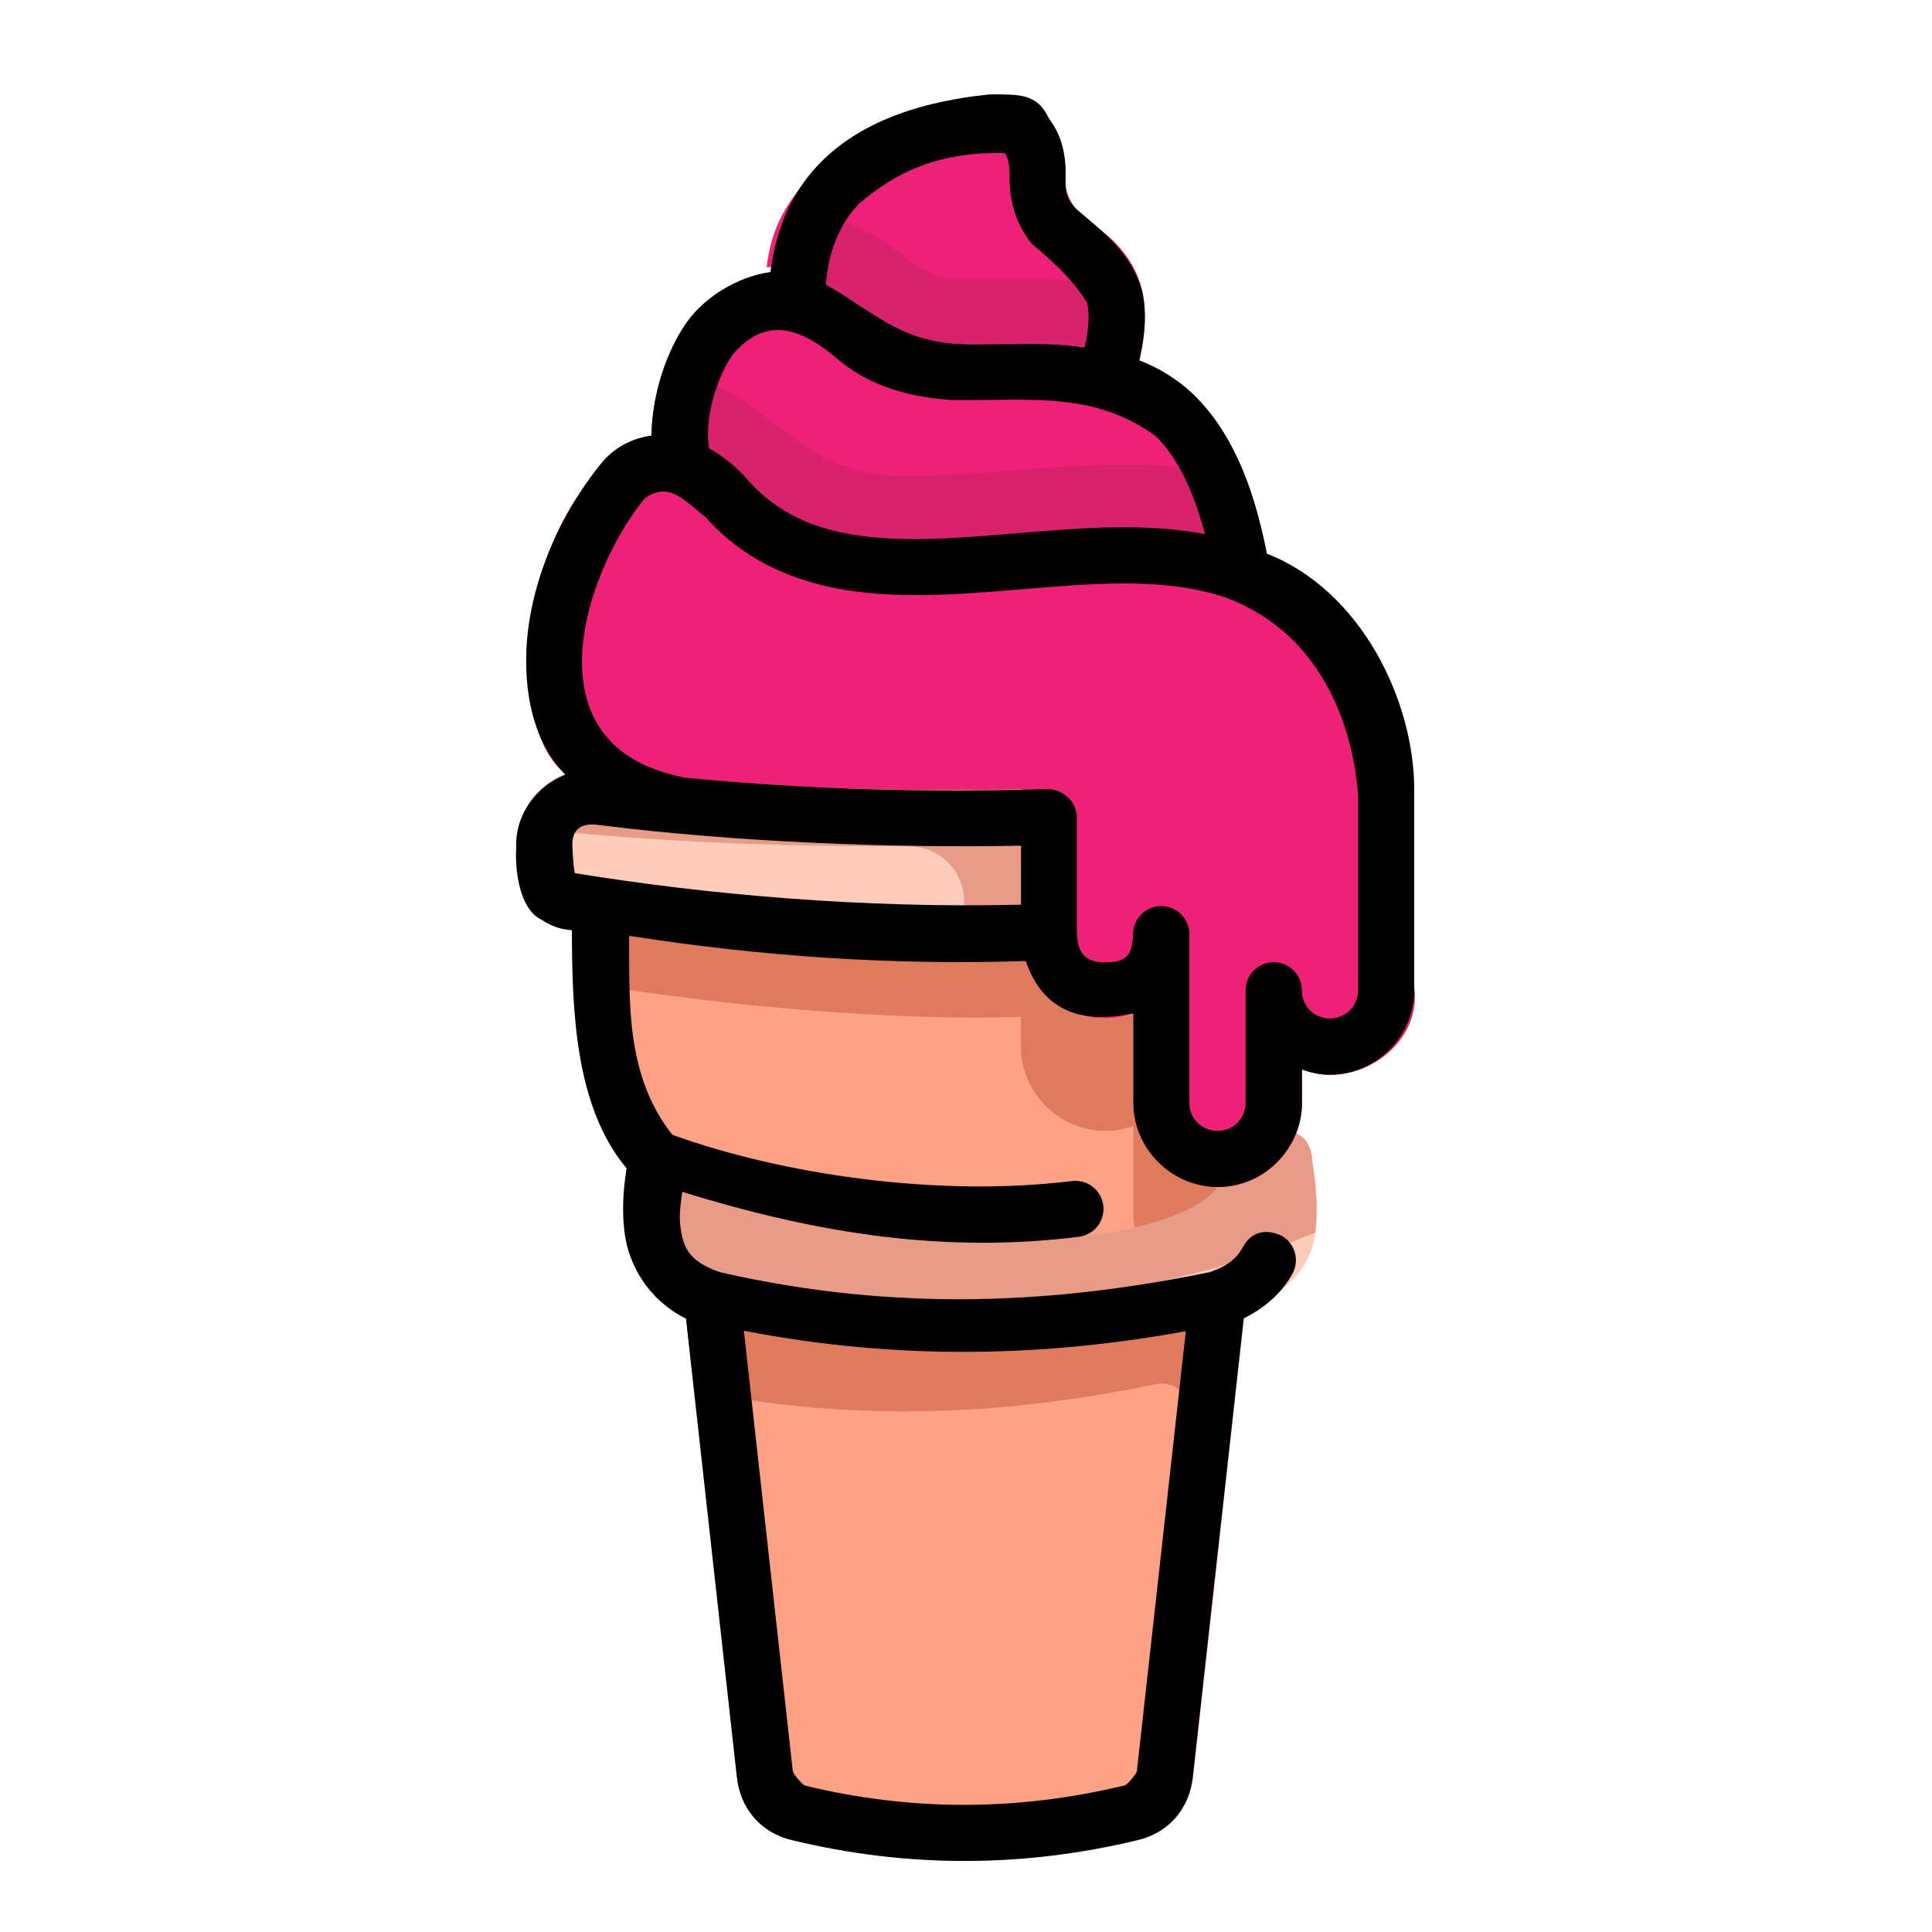 <?xml version="1.0" encoding="UTF-8" standalone="no"?>
<svg
   xmlns:dc="http://purl.org/dc/elements/1.1/"
   xmlns:cc="http://creativecommons.org/ns#"
   xmlns:rdf="http://www.w3.org/1999/02/22-rdf-syntax-ns#"
   xmlns:svg="http://www.w3.org/2000/svg"
   xmlns="http://www.w3.org/2000/svg"
   xmlns:sodipodi="http://sodipodi.sourceforge.net/DTD/sodipodi-0.dtd"
   xmlns:inkscape="http://www.inkscape.org/namespaces/inkscape"
   inkscape:export-ydpi="576"
   inkscape:export-xdpi="576"
   inkscape:export-filename="E:\Filedline\2 - Ice Cream.png"
   width="64pt"
   height="64pt"
   viewBox="0 0 22.578 22.578"
   version="1.1"
   id="svg831"
   inkscape:version="1.0 (4035a4fb49, 2020-05-01)"
   sodipodi:docname="EXPORT 64px.svg">
  <defs
     id="defs825">
    <pattern
       id="EMFhbasepattern"
       patternUnits="userSpaceOnUse"
       width="6"
       height="6"
       x="0"
       y="0" />
    <pattern
       id="EMFhbasepattern-9"
       patternUnits="userSpaceOnUse"
       width="6"
       height="6"
       x="0"
       y="0" />
    <pattern
       id="EMFhbasepattern-0"
       patternUnits="userSpaceOnUse"
       width="6"
       height="6"
       x="0"
       y="0" />
    <pattern
       id="EMFhbasepattern-7"
       patternUnits="userSpaceOnUse"
       width="6"
       height="6"
       x="0"
       y="0" />
    <pattern
       id="EMFhbasepattern-2"
       patternUnits="userSpaceOnUse"
       width="6"
       height="6"
       x="0"
       y="0" />
    <pattern
       id="EMFhbasepattern-98"
       patternUnits="userSpaceOnUse"
       width="6"
       height="6"
       x="0"
       y="0" />
    <pattern
       id="EMFhbasepattern-6"
       patternUnits="userSpaceOnUse"
       width="6"
       height="6"
       x="0"
       y="0" />
    <pattern
       id="EMFhbasepattern-01"
       patternUnits="userSpaceOnUse"
       width="6"
       height="6"
       x="0"
       y="0" />
    <pattern
       id="EMFhbasepattern-07"
       patternUnits="userSpaceOnUse"
       width="6"
       height="6"
       x="0"
       y="0" />
    <pattern
       id="EMFhbasepattern-8"
       patternUnits="userSpaceOnUse"
       width="6"
       height="6"
       x="0"
       y="0" />
    <pattern
       id="EMFhbasepattern-4"
       patternUnits="userSpaceOnUse"
       width="6"
       height="6"
       x="0"
       y="0" />
    <pattern
       id="EMFhbasepattern-40"
       patternUnits="userSpaceOnUse"
       width="6"
       height="6"
       x="0"
       y="0" />
    <pattern
       id="EMFhbasepattern-08"
       patternUnits="userSpaceOnUse"
       width="6"
       height="6"
       x="0"
       y="0" />
    <pattern
       id="EMFhbasepattern-04"
       patternUnits="userSpaceOnUse"
       width="6"
       height="6"
       x="0"
       y="0" />
    <pattern
       id="EMFhbasepattern-014"
       patternUnits="userSpaceOnUse"
       width="6"
       height="6"
       x="0"
       y="0" />
    <pattern
       id="EMFhbasepattern-27"
       patternUnits="userSpaceOnUse"
       width="6"
       height="6"
       x="0"
       y="0" />
    <pattern
       id="EMFhbasepattern-09"
       patternUnits="userSpaceOnUse"
       width="6"
       height="6"
       x="0"
       y="0" />
    <pattern
       id="EMFhbasepattern-5"
       patternUnits="userSpaceOnUse"
       width="6"
       height="6"
       x="0"
       y="0" />
    <pattern
       id="EMFhbasepattern-018"
       patternUnits="userSpaceOnUse"
       width="6"
       height="6"
       x="0"
       y="0" />
  </defs>
  <sodipodi:namedview
     id="base"
     pagecolor="#ffffff"
     bordercolor="#666666"
     borderopacity="1.0"
     inkscape:pageopacity="0.0"
     inkscape:pageshadow="2"
     inkscape:zoom="3.3909162"
     inkscape:cx="9.805947"
     inkscape:cy="23.142722"
     inkscape:document-units="pt"
     inkscape:current-layer="g1692"
     showgrid="false"
     units="pt"
     inkscape:window-width="1366"
     inkscape:window-height="715"
     inkscape:window-x="-8"
     inkscape:window-y="-8"
     inkscape:window-maximized="1"
     inkscape:pagecheckerboard="true"
     inkscape:showpageshadow="false"
     inkscape:object-paths="true"
     inkscape:snap-intersection-paths="true"
     inkscape:snap-smooth-nodes="true"
     inkscape:snap-midpoints="true"
     showguides="true"
     inkscape:snap-bbox="true"
     inkscape:bbox-nodes="true"
     inkscape:snap-nodes="false"
     inkscape:snap-global="true"
     inkscape:document-rotation="0">
    <inkscape:grid
       type="xygrid"
       id="grid1378" />
    <sodipodi:guide
       position="0.97,21.608"
       orientation="78,0"
       id="guide1380"
       inkscape:locked="false" />
    <sodipodi:guide
       position="0.97,0.97"
       orientation="0,78"
       id="guide1382"
       inkscape:locked="false" />
    <sodipodi:guide
       position="21.608,0.97"
       orientation="-78,0"
       id="guide1384"
       inkscape:locked="false" />
    <sodipodi:guide
       position="21.608,21.608"
       orientation="0,-78"
       id="guide1386"
       inkscape:locked="false" />
  </sodipodi:namedview>
  <g
     inkscape:label="Icon"
     inkscape:groupmode="layer"
     id="layer1"
     transform="translate(0,-274.422)">
    <g
       transform="matrix(1.258,0,0,1.258,0.639,-77.233)"
       style="display:inline"
       id="g1692">
      <g
         transform="matrix(0.986,0,0,0.986,29.662,34.198)"
         style="display:inline"
         id="g911">
        <g
           id="g1620">
          <path
             sodipodi:nodetypes="ccccccccc"
             id="path540"
             d="m -24.15,261.092 0.496,4.473 c 0.032,0.291 0.22,0.521 0.514,0.592 1.092,0.265 2.185,0.261 3.266,0 0.293,-0.071 0.483,-0.301 0.516,-0.592 l 0.496,-4.473 c 0.02,-0.179 -0.14,-0.325 -0.316,-0.289 -1.451,0.3 -2.958,0.39 -3.907,0.187 -0.949,-0.203 -1.083,-0.062 -1.064,0.102 z"
             style="color:#000000;font-style:normal;font-variant:normal;font-weight:normal;font-stretch:normal;font-size:medium;line-height:normal;font-family:sans-serif;font-variant-ligatures:normal;font-variant-position:normal;font-variant-caps:normal;font-variant-numeric:normal;font-variant-alternates:normal;font-variant-east-asian:normal;font-feature-settings:normal;font-variation-settings:normal;text-indent:0;text-align:start;text-decoration:none;text-decoration-line:none;text-decoration-style:solid;text-decoration-color:#000000;letter-spacing:normal;word-spacing:normal;text-transform:none;writing-mode:lr-tb;direction:ltr;text-orientation:mixed;dominant-baseline:auto;baseline-shift:baseline;text-anchor:start;white-space:normal;shape-padding:0;shape-margin:0;inline-size:0;clip-rule:nonzero;display:inline;overflow:visible;visibility:visible;isolation:auto;mix-blend-mode:normal;color-interpolation:sRGB;color-interpolation-filters:linearRGB;solid-color:#000000;solid-opacity:1;vector-effect:none;fill:#ffa185;fill-opacity:1;fill-rule:evenodd;stroke:none;stroke-width:0.529;stroke-linecap:round;stroke-linejoin:round;stroke-miterlimit:4;stroke-dasharray:none;stroke-dashoffset:0;stroke-opacity:1;color-rendering:auto;image-rendering:auto;shape-rendering:auto;text-rendering:auto;enable-background:accumulate;stop-color:#000000" />
          <path
             sodipodi:nodetypes="cccccccccc"
             d="m -24.15,261.092 0.092,0.83 c 1.569,0.312 2.986,0.221 4.35,-0.061 0.176,-0.036 0.336,0.11 0.316,0.289 l -0.443,3.994 c 0.27,-0.082 0.445,-0.301 0.476,-0.579 l 0.496,-4.473 c 0.02,-0.179 -0.14,-0.325 -0.316,-0.289 -1.451,0.3 -2.958,0.39 -3.914,0.194 -0.956,-0.197 -1.075,-0.06 -1.057,0.095 z"
             style="color:#000000;font-style:normal;font-variant:normal;font-weight:normal;font-stretch:normal;font-size:medium;line-height:normal;font-family:sans-serif;font-variant-ligatures:normal;font-variant-position:normal;font-variant-caps:normal;font-variant-numeric:normal;font-variant-alternates:normal;font-variant-east-asian:normal;font-feature-settings:normal;font-variation-settings:normal;text-indent:0;text-align:start;text-decoration:none;text-decoration-line:none;text-decoration-style:solid;text-decoration-color:#000000;letter-spacing:normal;word-spacing:normal;text-transform:none;writing-mode:lr-tb;direction:ltr;text-orientation:mixed;dominant-baseline:auto;baseline-shift:baseline;text-anchor:start;white-space:normal;shape-padding:0;shape-margin:0;inline-size:0;clip-rule:nonzero;display:inline;overflow:visible;visibility:visible;isolation:auto;mix-blend-mode:normal;color-interpolation:sRGB;color-interpolation-filters:linearRGB;solid-color:#000000;solid-opacity:1;vector-effect:none;fill:#e07a5f;fill-opacity:1;fill-rule:evenodd;stroke:none;stroke-width:0.529;stroke-linecap:round;stroke-linejoin:round;stroke-miterlimit:4;stroke-dasharray:none;stroke-dashoffset:0;stroke-opacity:1;color-rendering:auto;image-rendering:auto;shape-rendering:auto;text-rendering:auto;enable-background:accumulate;stop-color:#000000"
             id="path1660" />
          <path
             sodipodi:nodetypes="cscccccscccccc"
             id="path554"
             d="m -24.416,259.904 c 0,0.044 -0.072,0.201 -0.031,0.53 0.041,0.329 -0.102,0.568 0.379,0.728 0,-0.193 0.025,-0.145 0.025,0.008 0.887,0.204 1.73,0.296 2.539,0.285 0.807,0.011 1.648,-0.066 2.533,-0.27 0.009,-0.002 0.017,-0.005 0.025,-0.008 0.481,-0.16 0.699,-0.414 0.74,-0.743 0.041,-0.329 -0.031,-0.651 -0.031,-0.695 1.75e-4,-0.185 -0.184,-0.313 -0.357,-0.248 -1.015,0.383 -1.979,0.533 -2.914,0.533 -0.935,1e-5 -1.536,0.016 -2.16,-0.186 -0.624,-0.202 -0.748,-0.083 -0.748,0.067 z"
             style="color:#000000;font-style:normal;font-variant:normal;font-weight:normal;font-stretch:normal;font-size:medium;line-height:normal;font-family:sans-serif;font-variant-ligatures:normal;font-variant-position:normal;font-variant-caps:normal;font-variant-numeric:normal;font-variant-alternates:normal;font-variant-east-asian:normal;font-feature-settings:normal;font-variation-settings:normal;text-indent:0;text-align:start;text-decoration:none;text-decoration-line:none;text-decoration-style:solid;text-decoration-color:#000000;letter-spacing:normal;word-spacing:normal;text-transform:none;writing-mode:lr-tb;direction:ltr;text-orientation:mixed;dominant-baseline:auto;baseline-shift:baseline;text-anchor:start;white-space:normal;shape-padding:0;shape-margin:0;inline-size:0;clip-rule:nonzero;display:inline;overflow:visible;visibility:visible;isolation:auto;mix-blend-mode:normal;color-interpolation:sRGB;color-interpolation-filters:linearRGB;solid-color:#000000;solid-opacity:1;vector-effect:none;fill:#ffccbc;fill-opacity:1;fill-rule:nonzero;stroke:none;stroke-width:0.529;stroke-linecap:round;stroke-linejoin:round;stroke-miterlimit:4;stroke-dasharray:none;stroke-dashoffset:0;stroke-opacity:1;color-rendering:auto;image-rendering:auto;shape-rendering:auto;text-rendering:auto;enable-background:accumulate;stop-color:#000000" />
          <path
             sodipodi:nodetypes="cccccccccc"
             d="m -18.594,259.49 c -1.015,0.383 -1.979,0.533 -2.914,0.533 -0.935,10e-6 -1.694,0.008 -2.709,-0.375 l -0.358,0.09 c 0,0.044 0.172,0.611 0.213,0.94 1.123,0.49 1.849,0.396 2.853,0.403 1.296,-0.032 2.214,-0.197 3.303,-0.648 0.041,-0.329 -0.031,-0.651 -0.031,-0.696 -0.026,-0.276 -0.254,-0.281 -0.358,-0.248 z"
             style="color:#000000;font-style:normal;font-variant:normal;font-weight:normal;font-stretch:normal;font-size:medium;line-height:normal;font-family:sans-serif;font-variant-ligatures:normal;font-variant-position:normal;font-variant-caps:normal;font-variant-numeric:normal;font-variant-alternates:normal;font-variant-east-asian:normal;font-feature-settings:normal;font-variation-settings:normal;text-indent:0;text-align:start;text-decoration:none;text-decoration-line:none;text-decoration-style:solid;text-decoration-color:#000000;letter-spacing:normal;word-spacing:normal;text-transform:none;writing-mode:lr-tb;direction:ltr;text-orientation:mixed;dominant-baseline:auto;baseline-shift:baseline;text-anchor:start;white-space:normal;shape-padding:0;shape-margin:0;inline-size:0;clip-rule:nonzero;display:inline;overflow:visible;visibility:visible;isolation:auto;mix-blend-mode:normal;color-interpolation:sRGB;color-interpolation-filters:linearRGB;solid-color:#000000;solid-opacity:1;vector-effect:none;fill:#e89c87;fill-opacity:1;fill-rule:nonzero;stroke:none;stroke-width:0.529;stroke-linecap:round;stroke-linejoin:round;stroke-miterlimit:4;stroke-dasharray:none;stroke-dashoffset:0;stroke-opacity:1;color-rendering:auto;image-rendering:auto;shape-rendering:auto;text-rendering:auto;enable-background:accumulate;stop-color:#000000"
             id="path1654" />
          <path
             sodipodi:nodetypes="cccccccccsccscsscccc"
             d="m -24.384,252.916 c -0.872,0.199 -1.259,1.483 -1.255,2.184 0.05,0.413 0.096,0.787 0.371,1.017 1.217,0.127 2.634,0.173 3.744,0.149 0.301,-0.002 0.546,0.236 0.546,0.538 v 0.82 c -2.6e-5,0.554 0.548,0.934 1.059,0.746 v 0.84 c -7e-6,0.435 0.36,0.795 0.795,0.795 0.435,0 0.793,-0.36 0.793,-0.795 v -0.313 c 0.083,0.03 0.171,0.05 0.264,0.05 0.435,0 0.841,-0.363 0.795,-0.795 l -0.211,-1.966 c 0.009,-1.215 -0.667,-1.739 -1.23,-2.065 -0.563,-0.325 -1.005,-0.352 -1.645,-0.32 -0.64,0.032 -1.281,0.122 -1.84,0.093 -0.558,-0.028 -1.01,-0.159 -1.361,-0.559 -0.274,-0.259 -0.476,-0.387 -0.824,-0.418 z"
             style="color:#000000;font-style:normal;font-variant:normal;font-weight:normal;font-stretch:normal;font-size:medium;line-height:normal;font-family:sans-serif;font-variant-ligatures:normal;font-variant-position:normal;font-variant-caps:normal;font-variant-numeric:normal;font-variant-alternates:normal;font-variant-east-asian:normal;font-feature-settings:normal;font-variation-settings:normal;text-indent:0;text-align:start;text-decoration:none;text-decoration-line:none;text-decoration-style:solid;text-decoration-color:#000000;letter-spacing:normal;word-spacing:normal;text-transform:none;writing-mode:lr-tb;direction:ltr;text-orientation:mixed;dominant-baseline:auto;baseline-shift:baseline;text-anchor:start;white-space:normal;shape-padding:0;shape-margin:0;inline-size:0;clip-rule:nonzero;display:inline;overflow:visible;visibility:visible;isolation:auto;mix-blend-mode:normal;color-interpolation:sRGB;color-interpolation-filters:linearRGB;solid-color:#000000;solid-opacity:1;vector-effect:none;fill:#ed2175;fill-opacity:1;fill-rule:nonzero;stroke:none;stroke-width:0.529;stroke-linecap:round;stroke-linejoin:round;stroke-miterlimit:4;stroke-dasharray:none;stroke-dashoffset:0;stroke-opacity:1;color-rendering:auto;image-rendering:auto;shape-rendering:auto;text-rendering:auto;enable-background:accumulate;stop-color:#000000"
             id="path621" />
          <path
             sodipodi:nodetypes="ccccscccccc"
             d="m -19.125,260.004 c -0.435,-2e-5 -0.795,-0.36 -0.795,-0.795 v -0.84 c -0.083,0.029 -0.172,0.046 -0.264,0.046 -0.435,-2e-5 -0.795,-0.357 -0.795,-0.793 v -0.28 c -1.322,0.046 -2.624,-0.016 -3.368,-0.134 -0.744,-0.118 -0.864,10e-4 -0.864,0.148 -0.004,1.059 0.183,1.804 0.752,2.431 0.992,0.428 1.997,0.725 2.951,0.741 0.973,0.012 2.058,-0.123 2.383,-0.526 z"
             style="color:#000000;font-style:normal;font-variant:normal;font-weight:normal;font-stretch:normal;font-size:medium;line-height:normal;font-family:sans-serif;font-variant-ligatures:normal;font-variant-position:normal;font-variant-caps:normal;font-variant-numeric:normal;font-variant-alternates:normal;font-variant-east-asian:normal;font-feature-settings:normal;font-variation-settings:normal;text-indent:0;text-align:start;text-decoration:none;text-decoration-line:none;text-decoration-style:solid;text-decoration-color:#000000;letter-spacing:normal;word-spacing:normal;text-transform:none;writing-mode:lr-tb;direction:ltr;text-orientation:mixed;dominant-baseline:auto;baseline-shift:baseline;text-anchor:start;white-space:normal;shape-padding:0;shape-margin:0;inline-size:0;clip-rule:nonzero;display:inline;overflow:visible;visibility:visible;isolation:auto;mix-blend-mode:normal;color-interpolation:sRGB;color-interpolation-filters:linearRGB;solid-color:#000000;solid-opacity:1;vector-effect:none;fill:#ffa185;fill-opacity:1;fill-rule:nonzero;stroke:none;stroke-width:0.529;stroke-linecap:round;stroke-linejoin:round;stroke-miterlimit:4;stroke-dasharray:none;stroke-dashoffset:0;stroke-opacity:1;color-rendering:auto;image-rendering:auto;shape-rendering:auto;text-rendering:auto;enable-background:accumulate;stop-color:#000000"
             id="path569" />
          <path
             sodipodi:nodetypes="sccccccccsscccs"
             transform="matrix(0.265,0,0,0.265,0,280.067)"
             d="m -86.545,-111.765 c -1.01,1.079 -1.498,1.983 -1.664,3.355 0.062,-0.003 0.123,-0.012 0.186,-0.012 v 0.002 c 1.058,0.01 2.191,0.495 3.338,1.449 0.013,0.013 0.025,0.026 0.037,0.039 0.83,0.764 1.82,1.005 3.064,1.084 1.245,0.077 2.68,-0.045 4.156,0.074 0.776,0.063 1.579,0.211 2.352,0.514 0.228,-0.983 -0.142,-1.787 -0.301,-2.486 -0.209,-0.918 -0.764,-1.564 -1.254,-1.986 -0.49,-0.423 -0.91,-0.701 -1.137,-0.967 -0.728,-0.886 0.529,-1.713 -0.518,-3.168 -0.464,-0.596 -1.3,-0.52 -3.136,-0.336 -1.837,0.183 -3.844,1.073 -5.123,2.439 z"
             style="color:#000000;font-style:normal;font-variant:normal;font-weight:normal;font-stretch:normal;font-size:medium;line-height:normal;font-family:sans-serif;font-variant-ligatures:normal;font-variant-position:normal;font-variant-caps:normal;font-variant-numeric:normal;font-variant-alternates:normal;font-variant-east-asian:normal;font-feature-settings:normal;font-variation-settings:normal;text-indent:0;text-align:start;text-decoration:none;text-decoration-line:none;text-decoration-style:solid;text-decoration-color:#000000;letter-spacing:normal;word-spacing:normal;text-transform:none;writing-mode:lr-tb;direction:ltr;text-orientation:mixed;dominant-baseline:auto;baseline-shift:baseline;text-anchor:start;white-space:normal;shape-padding:0;shape-margin:0;inline-size:0;clip-rule:nonzero;display:inline;overflow:visible;visibility:visible;isolation:auto;mix-blend-mode:normal;color-interpolation:sRGB;color-interpolation-filters:linearRGB;solid-color:#000000;solid-opacity:1;vector-effect:none;fill:#ed2175;fill-opacity:1;fill-rule:nonzero;stroke:none;stroke-width:2;stroke-linecap:round;stroke-linejoin:round;stroke-miterlimit:4;stroke-dasharray:none;stroke-dashoffset:0;stroke-opacity:1;color-rendering:auto;image-rendering:auto;shape-rendering:auto;text-rendering:auto;enable-background:accumulate;stop-color:#000000"
             id="path1581" />
          <path
             sodipodi:nodetypes="ccccccccccccccc"
             d="m -23.167,250.776 v 5.1e-4 c -0.093,0.191 -0.147,0.397 -0.172,0.606 0.333,0.05 0.696,0.193 0.932,0.381 0.003,0.003 0.007,0.007 0.01,0.01 0.22,0.202 0.482,0.266 0.811,0.287 0.329,0.021 0.709,-0.012 1.1,0.02 0.205,0.017 0.335,0.055 0.539,0.135 0.058,-0.25 0.066,-0.456 0.029,-0.636 -0.21,-0.062 -0.333,-0.096 -0.52,-0.111 -0.455,-0.037 -0.85,-0.004 -1.109,-0.02 h -0.002 c -0.214,0.018 -0.326,-0.082 -0.465,-0.157 -0.344,-0.287 -0.739,-0.48 -1.153,-0.516 z"
             style="color:#000000;font-style:normal;font-variant:normal;font-weight:normal;font-stretch:normal;font-size:medium;line-height:normal;font-family:sans-serif;font-variant-ligatures:normal;font-variant-position:normal;font-variant-caps:normal;font-variant-numeric:normal;font-variant-alternates:normal;font-variant-east-asian:normal;font-feature-settings:normal;font-variation-settings:normal;text-indent:0;text-align:start;text-decoration:none;text-decoration-line:none;text-decoration-style:solid;text-decoration-color:#000000;letter-spacing:normal;word-spacing:normal;text-transform:none;writing-mode:lr-tb;direction:ltr;text-orientation:mixed;dominant-baseline:auto;baseline-shift:baseline;text-anchor:start;white-space:normal;shape-padding:0;shape-margin:0;inline-size:0;clip-rule:nonzero;display:inline;overflow:visible;visibility:visible;isolation:auto;mix-blend-mode:normal;color-interpolation:sRGB;color-interpolation-filters:linearRGB;solid-color:#000000;solid-opacity:1;vector-effect:none;fill:#d9216d;fill-opacity:1;fill-rule:nonzero;stroke:none;stroke-width:0.529;stroke-linecap:round;stroke-linejoin:round;stroke-miterlimit:4;stroke-dasharray:none;stroke-dashoffset:0;stroke-opacity:1;color-rendering:auto;image-rendering:auto;shape-rendering:auto;text-rendering:auto;enable-background:accumulate;stop-color:#000000"
             id="path1593" />
          <path
             sodipodi:nodetypes="ccssccccccccccccc"
             d="m -23.29,251.5 c -0.04,-3.8e-4 -0.04,0.144 -0.119,0.007 -0.313,0.038 -0.556,0.236 -0.717,0.465 -0.161,0.229 -0.256,0.377 -0.303,0.634 -0.021,0.116 -0.032,0.227 -0.033,0.335 0.026,-0.008 0.05,-0.018 0.077,-0.024 0.348,0.031 0.549,0.159 0.824,0.418 0.351,0.399 0.803,0.531 1.361,0.559 0.558,0.028 1.199,-0.062 1.84,-0.093 0.582,-0.029 1.173,-0.007 1.698,0.241 -0.137,-0.708 -0.366,-1.184 -0.681,-1.491 -0.337,-0.329 -0.754,-0.437 -1.144,-0.469 -0.391,-0.032 -0.77,8.7e-4 -1.1,-0.02 -0.329,-0.021 -0.591,-0.085 -0.811,-0.287 -0.003,-0.004 -0.006,-0.007 -0.01,-0.01 -0.304,-0.253 -0.603,-0.26 -0.883,-0.263 z"
             style="color:#000000;font-style:normal;font-variant:normal;font-weight:normal;font-stretch:normal;font-size:medium;line-height:normal;font-family:sans-serif;font-variant-ligatures:normal;font-variant-position:normal;font-variant-caps:normal;font-variant-numeric:normal;font-variant-alternates:normal;font-variant-east-asian:normal;font-feature-settings:normal;font-variation-settings:normal;text-indent:0;text-align:start;text-decoration:none;text-decoration-line:none;text-decoration-style:solid;text-decoration-color:#000000;letter-spacing:normal;word-spacing:normal;text-transform:none;writing-mode:lr-tb;direction:ltr;text-orientation:mixed;dominant-baseline:auto;baseline-shift:baseline;text-anchor:start;white-space:normal;shape-padding:0;shape-margin:0;inline-size:0;clip-rule:nonzero;display:inline;overflow:visible;visibility:visible;isolation:auto;mix-blend-mode:normal;color-interpolation:sRGB;color-interpolation-filters:linearRGB;solid-color:#000000;solid-opacity:1;vector-effect:none;fill:#ed2175;fill-opacity:1;fill-rule:nonzero;stroke:none;stroke-width:0.529;stroke-linecap:round;stroke-linejoin:round;stroke-miterlimit:4;stroke-dasharray:none;stroke-dashoffset:0;stroke-opacity:1;color-rendering:auto;image-rendering:auto;shape-rendering:auto;text-rendering:auto;enable-background:accumulate;stop-color:#000000"
             id="path734" />
          <path
             sodipodi:nodetypes="cccsscscccccsccc"
             d="m -25.211,257.357 c -0.001,0.35 0.131,0.424 0.148,0.731 1.343,0.217 2.883,0.351 4.084,0.314 v 0.28 c -7e-6,0.435 0.36,0.793 0.795,0.793 0.092,0 0.181,-0.017 0.264,-0.046 v 0.84 c 0,0.04 0.006,0.078 0.012,0.116 0.355,-0.084 0.642,-0.205 0.783,-0.379 -0.435,-2e-5 -0.795,-0.36 -0.795,-0.795 v -0.84 c -0.083,0.029 -0.172,0.046 -0.264,0.046 -0.435,-2e-5 -0.795,-0.357 -0.795,-0.793 v -0.28 c -1.322,0.046 -2.624,-0.016 -3.368,-0.134 -0.744,-0.118 -0.864,0.001 -0.864,0.148 z"
             style="color:#000000;font-style:normal;font-variant:normal;font-weight:normal;font-stretch:normal;font-size:medium;line-height:normal;font-family:sans-serif;font-variant-ligatures:normal;font-variant-position:normal;font-variant-caps:normal;font-variant-numeric:normal;font-variant-alternates:normal;font-variant-east-asian:normal;font-feature-settings:normal;font-variation-settings:normal;text-indent:0;text-align:start;text-decoration:none;text-decoration-line:none;text-decoration-style:solid;text-decoration-color:#000000;letter-spacing:normal;word-spacing:normal;text-transform:none;writing-mode:lr-tb;direction:ltr;text-orientation:mixed;dominant-baseline:auto;baseline-shift:baseline;text-anchor:start;white-space:normal;shape-padding:0;shape-margin:0;inline-size:0;clip-rule:nonzero;display:inline;overflow:visible;visibility:visible;isolation:auto;mix-blend-mode:normal;color-interpolation:sRGB;color-interpolation-filters:linearRGB;solid-color:#000000;solid-opacity:1;vector-effect:none;fill:#e07a5f;fill-opacity:1;fill-rule:nonzero;stroke:none;stroke-width:0.529;stroke-linecap:round;stroke-linejoin:round;stroke-miterlimit:4;stroke-dasharray:none;stroke-dashoffset:0;stroke-opacity:1;color-rendering:auto;image-rendering:auto;shape-rendering:auto;text-rendering:auto;enable-background:accumulate;stop-color:#000000"
             id="path1630" />
          <path
             sodipodi:nodetypes="ccccsccc"
             d="m -20.934,257.873 c -0.089,-0.512 -0.045,-1.078 -0.045,-1.615 -1.289,0.031 -2.604,-0.021 -3.92,-0.191 -0.457,0.007 -0.589,0.453 -0.588,0.795 0.005,0.157 -0.12,0.22 -0.093,0.328 0.028,0.108 -0.019,0.07 0.08,0.137 0.2,0.133 0.359,0.123 1.086,0.229 0.768,0.143 2.118,0.366 3.479,0.317 z"
             style="color:#000000;font-style:normal;font-variant:normal;font-weight:normal;font-stretch:normal;font-size:medium;line-height:normal;font-family:sans-serif;font-variant-ligatures:normal;font-variant-position:normal;font-variant-caps:normal;font-variant-numeric:normal;font-variant-alternates:normal;font-variant-east-asian:normal;font-feature-settings:normal;font-variation-settings:normal;text-indent:0;text-align:start;text-decoration:none;text-decoration-line:none;text-decoration-style:solid;text-decoration-color:#000000;letter-spacing:normal;word-spacing:normal;text-transform:none;writing-mode:lr-tb;direction:ltr;text-orientation:mixed;dominant-baseline:auto;baseline-shift:baseline;text-anchor:start;white-space:normal;shape-padding:0;shape-margin:0;inline-size:0;clip-rule:nonzero;display:inline;overflow:visible;visibility:visible;isolation:auto;mix-blend-mode:normal;color-interpolation:sRGB;color-interpolation-filters:linearRGB;solid-color:#000000;solid-opacity:1;vector-effect:none;fill:#ffccbc;fill-opacity:1;fill-rule:nonzero;stroke:none;stroke-width:0.529;stroke-linecap:round;stroke-linejoin:round;stroke-miterlimit:4;stroke-dasharray:none;stroke-dashoffset:0;stroke-opacity:1;color-rendering:auto;image-rendering:auto;shape-rendering:auto;text-rendering:auto;enable-background:accumulate;stop-color:#000000"
             id="path584" />
          <path
             sodipodi:nodetypes="cccccccccccc"
             d="m -24.357,252.331 c -0.074,0.201 -0.089,0.413 -0.104,0.609 0.362,-0.024 0.701,0.207 0.901,0.394 0.351,0.399 0.803,0.531 1.361,0.559 0.558,0.028 1.199,-0.062 1.84,-0.093 0.58,-0.029 1.17,-0.007 1.694,0.239 -0.051,-0.262 -0.113,-0.499 -0.189,-0.7 -0.525,-0.15 -1.057,-0.154 -1.535,-0.131 -0.676,0.033 -1.309,0.118 -1.781,0.094 -1.007,-0.027 -1.294,-0.966 -2.187,-0.97 l -5e-6,-4e-5 z"
             style="color:#000000;font-style:normal;font-variant:normal;font-weight:normal;font-stretch:normal;font-size:medium;line-height:normal;font-family:sans-serif;font-variant-ligatures:normal;font-variant-position:normal;font-variant-caps:normal;font-variant-numeric:normal;font-variant-alternates:normal;font-variant-east-asian:normal;font-feature-settings:normal;font-variation-settings:normal;text-indent:0;text-align:start;text-decoration:none;text-decoration-line:none;text-decoration-style:solid;text-decoration-color:#000000;letter-spacing:normal;word-spacing:normal;text-transform:none;writing-mode:lr-tb;direction:ltr;text-orientation:mixed;dominant-baseline:auto;baseline-shift:baseline;text-anchor:start;white-space:normal;shape-padding:0;shape-margin:0;inline-size:0;clip-rule:nonzero;display:inline;overflow:visible;visibility:visible;isolation:auto;mix-blend-mode:normal;color-interpolation:sRGB;color-interpolation-filters:linearRGB;solid-color:#000000;solid-opacity:1;vector-effect:none;fill:#d9216d;fill-opacity:1;fill-rule:nonzero;stroke:none;stroke-width:2;stroke-linecap:round;stroke-linejoin:round;stroke-miterlimit:4;stroke-dasharray:none;stroke-dashoffset:0;stroke-opacity:1;color-rendering:auto;image-rendering:auto;shape-rendering:auto;text-rendering:auto;enable-background:accumulate;stop-color:#000000"
             id="path710" />
          <path
             d="m -21.277,249.711 c -0.089,0.009 -0.175,0.02 -0.257,0.034 0.342,0.126 0.418,0.434 0.447,0.738 -9.14e-4,0.286 0.211,0.408 0.389,0.551 0.13,0.112 0.277,0.283 0.332,0.526 0.035,0.155 0.036,0.33 -9.98e-4,0.536 -0.011,0.218 0.341,0.331 0.497,0.454 0.286,0.279 0.501,0.698 0.641,1.303 0.029,0.174 -0.091,0.183 0.017,0.267 0.563,0.325 1.481,0.85 1.471,2.064 l -0.06,1.966 c -0.01,0.342 -0.223,0.635 -0.53,0.746 0.083,0.03 0.171,0.05 0.264,0.05 0.435,0 0.835,-0.362 0.795,-0.795 l -0.181,-1.966 c 0.009,-1.215 -0.667,-1.739 -1.23,-2.064 -0.052,-0.03 -0.105,-0.055 -0.158,-0.08 -0.137,-0.708 -0.185,-1.184 -0.5,-1.491 -0.16,-0.156 -0.338,-0.261 -0.522,-0.333 0.06,-0.26 0.068,-0.472 0.026,-0.657 -0.055,-0.243 -0.202,-0.414 -0.332,-0.526 -0.22,-0.168 -0.411,-0.29 -0.389,-0.551 0.008,-0.495 -0.28,-0.801 -0.719,-0.772 h 1e-6 z m 2.945,9.185 c -0.083,0.03 -0.172,0.05 -0.265,0.05 -0.093,0 -0.181,-0.02 -0.264,-0.05 v 0.313 c 0,0.342 -0.222,0.634 -0.528,0.745 0.083,0.03 0.172,0.05 0.265,0.05 0.435,0 0.793,-0.36 0.793,-0.795 z m -3.721,-2.63 c -0.141,0.003 -0.298,0.002 -0.448,0.003 0.166,0.002 0.319,5.1e-4 0.477,0 -0.01,-4.7e-4 -0.019,-0.003 -0.029,-0.003 z m 1.604,2.104 c 3.54e-4,1.3e-4 6.8e-4,3.9e-4 0.001,5.2e-4 v -5.2e-4 c -3.25e-4,1.2e-4 -7.06e-4,-1.2e-4 -0.001,0 z"
             style="color:#000000;font-style:normal;font-variant:normal;font-weight:normal;font-stretch:normal;font-size:medium;line-height:normal;font-family:sans-serif;font-variant-ligatures:normal;font-variant-position:normal;font-variant-caps:normal;font-variant-numeric:normal;font-variant-alternates:normal;font-variant-east-asian:normal;font-feature-settings:normal;font-variation-settings:normal;text-indent:0;text-align:start;text-decoration:none;text-decoration-line:none;text-decoration-style:solid;text-decoration-color:#000000;letter-spacing:normal;word-spacing:normal;text-transform:none;writing-mode:lr-tb;direction:ltr;text-orientation:mixed;dominant-baseline:auto;baseline-shift:baseline;text-anchor:start;white-space:normal;shape-padding:0;shape-margin:0;inline-size:0;clip-rule:nonzero;display:inline;overflow:visible;visibility:visible;isolation:auto;mix-blend-mode:normal;color-interpolation:sRGB;color-interpolation-filters:linearRGB;solid-color:#000000;solid-opacity:1;vector-effect:none;fill:#d9216d;fill-opacity:1;fill-rule:nonzero;stroke:none;stroke-width:0.529;stroke-linecap:round;stroke-linejoin:round;stroke-miterlimit:4;stroke-dasharray:none;stroke-dashoffset:0;stroke-opacity:1;color-rendering:auto;image-rendering:auto;shape-rendering:auto;text-rendering:auto;enable-background:accumulate;stop-color:#000000"
             id="path1610"
             sodipodi:nodetypes="ccccscccccscsscccscsccccccscscsscsccsscccc" />
          <path
             sodipodi:nodetypes="ccsccccc"
             d="m -25.711,256.615 c 1.35,0.15 2.581,0.183 3.666,0.179 0.297,-0.002 0.535,0.233 0.53,0.529 -0.003,0.186 -0.004,0.373 0.004,0.556 0.192,-0.002 0.384,-9e-4 0.577,-0.008 -0.058,-0.516 -0.03,-1.047 -0.045,-1.615 -1.289,0.031 -2.604,-0.021 -3.92,-0.191 -0.483,-0.035 -0.742,0.261 -0.813,0.549 z"
             style="color:#000000;font-style:normal;font-variant:normal;font-weight:normal;font-stretch:normal;font-size:medium;line-height:normal;font-family:sans-serif;font-variant-ligatures:normal;font-variant-position:normal;font-variant-caps:normal;font-variant-numeric:normal;font-variant-alternates:normal;font-variant-east-asian:normal;font-feature-settings:normal;font-variation-settings:normal;text-indent:0;text-align:start;text-decoration:none;text-decoration-line:none;text-decoration-style:solid;text-decoration-color:#000000;letter-spacing:normal;word-spacing:normal;text-transform:none;writing-mode:lr-tb;direction:ltr;text-orientation:mixed;dominant-baseline:auto;baseline-shift:baseline;text-anchor:start;white-space:normal;shape-padding:0;shape-margin:0;inline-size:0;clip-rule:nonzero;display:inline;overflow:visible;visibility:visible;isolation:auto;mix-blend-mode:normal;color-interpolation:sRGB;color-interpolation-filters:linearRGB;solid-color:#000000;solid-opacity:1;vector-effect:none;fill:#e89c87;fill-opacity:1;fill-rule:nonzero;stroke:none;stroke-width:0.529;stroke-linecap:round;stroke-linejoin:round;stroke-miterlimit:4;stroke-dasharray:none;stroke-dashoffset:0;stroke-opacity:1;color-rendering:auto;image-rendering:auto;shape-rendering:auto;text-rendering:auto;enable-background:accumulate;stop-color:#000000"
             id="path1620" />
        </g>
        <path
           id="path538"
           style="color:#000000;font-style:normal;font-variant:normal;font-weight:normal;font-stretch:normal;font-size:medium;line-height:normal;font-family:sans-serif;font-variant-ligatures:normal;font-variant-position:normal;font-variant-caps:normal;font-variant-numeric:normal;font-variant-alternates:normal;font-variant-east-asian:normal;font-feature-settings:normal;font-variation-settings:normal;text-indent:0;text-align:start;text-decoration:none;text-decoration-line:none;text-decoration-style:solid;text-decoration-color:#000000;letter-spacing:normal;word-spacing:normal;text-transform:none;writing-mode:lr-tb;direction:ltr;text-orientation:mixed;dominant-baseline:auto;baseline-shift:baseline;text-anchor:start;white-space:normal;shape-padding:0;shape-margin:0;inline-size:0;clip-rule:nonzero;display:inline;overflow:visible;visibility:visible;opacity:1;isolation:auto;mix-blend-mode:normal;color-interpolation:sRGB;color-interpolation-filters:linearRGB;solid-color:#000000;solid-opacity:1;vector-effect:none;fill:#000000;fill-opacity:1;fill-rule:evenodd;stroke:none;stroke-width:0.529;stroke-linecap:round;stroke-linejoin:round;stroke-miterlimit:4;stroke-dasharray:none;stroke-dashoffset:0;stroke-opacity:1;color-rendering:auto;image-rendering:auto;shape-rendering:auto;text-rendering:auto;enable-background:accumulate;stop-color:#000000;stop-opacity:1"
           d="m -21.277,249.711 c -0.752,0.075 -1.283,0.31 -1.621,0.672 -0.267,0.285 -0.396,0.637 -0.44,1 -0.321,0.045 -0.622,0.241 -0.787,0.469 -0.161,0.229 -0.256,0.498 -0.303,0.754 -0.02,0.11 -0.031,0.216 -0.033,0.318 -0.175,0.024 -0.349,0.109 -0.473,0.262 -0.423,0.522 -0.734,1.25 -0.705,1.949 0.011,0.365 0.121,0.739 0.367,0.984 -0.272,0.111 -0.474,0.373 -0.463,0.689 -0.015,0.283 0.059,0.594 0.236,0.676 0.115,0.076 0.203,0.093 0.289,0.101 5.03e-4,0.787 0.036,1.67 0.515,2.243 -0.017,0.113 -0.052,0.338 -0.019,0.605 0.036,0.29 0.21,0.626 0.579,0.812 l 0.479,4.319 c 0.032,0.291 0.22,0.521 0.514,0.592 1.092,0.265 2.185,0.261 3.266,0 0.293,-0.071 0.483,-0.301 0.515,-0.592 l 0.48,-4.322 c 0.212,-0.104 0.369,-0.254 0.46,-0.422 0.07,-0.129 0.022,-0.29 -0.107,-0.359 -0.162,-0.072 -0.288,-0.024 -0.359,0.107 -0.05,0.093 -0.127,0.174 -0.313,0.238 -1.439,0.295 -2.935,0.383 -4.61,0.002 -0.308,-0.104 -0.354,-0.242 -0.379,-0.441 -0.013,-0.101 0.005,-0.212 0.018,-0.318 1.298,0.403 2.488,0.58 3.738,0.424 0.144,-0.018 0.247,-0.15 0.229,-0.295 -0.018,-0.145 -0.15,-0.248 -0.295,-0.23 -1.261,0.155 -2.727,-0.061 -3.765,-0.436 -0.441,-0.56 -0.404,-1.244 -0.407,-1.875 1.242,0.195 2.484,0.279 3.737,0.238 0.172,0.503 0.57,0.59 1.013,0.492 v 0.842 c -7e-6,0.435 0.36,0.795 0.795,0.795 0.435,0 0.793,-0.36 0.793,-0.795 v -0.313 c 0.083,0.03 0.171,0.05 0.264,0.05 0.435,0 0.795,-0.36 0.795,-0.795 v -1.875 c 0.005,-0.857 -0.506,-1.896 -1.389,-2.239 -0.137,-0.706 -0.366,-1.181 -0.68,-1.488 -0.16,-0.156 -0.338,-0.261 -0.522,-0.333 0.06,-0.26 0.068,-0.472 0.026,-0.657 -0.104,-0.362 -0.37,-0.557 -0.633,-0.781 -0.06,-0.07 -0.094,-0.127 -0.088,-0.295 0.006,-0.193 -0.032,-0.385 -0.155,-0.543 -0.111,-0.245 -0.29,-0.231 -0.564,-0.228 z m 0.146,0.553 c 0.02,0.025 0.048,0.098 0.045,0.201 -0.009,0.278 0.085,0.506 0.213,0.656 0.207,0.171 0.406,0.363 0.518,0.554 0.019,0.084 0.022,0.217 -0.024,0.419 -0.401,-0.061 -0.84,-0.013 -1.206,-0.034 -0.553,-0.033 -0.797,-0.316 -1.233,-0.558 0.025,-0.296 0.115,-0.551 0.307,-0.757 0.354,-0.307 0.765,-0.498 1.381,-0.482 z m -1.615,1.906 c 0.335,0.303 0.744,0.395 1.127,0.42 0.764,0.004 1.329,-0.078 1.908,0.338 0.178,0.174 0.344,0.46 0.466,0.925 -0.347,-0.067 -0.709,-0.074 -1.068,-0.058 -0.648,0.029 -1.3,0.125 -1.867,0.1 -0.567,-0.026 -1.025,-0.157 -1.381,-0.561 -0.102,-0.116 -0.223,-0.215 -0.357,-0.289 -0.012,-0.082 -0.017,-0.2 0.009,-0.343 0.035,-0.191 0.113,-0.398 0.217,-0.545 0.319,-0.372 0.649,-0.228 0.946,0.014 z m -1.213,1.514 c 0.472,0.536 1.113,0.709 1.754,0.738 0.641,0.029 1.306,-0.071 1.916,-0.098 0.471,-0.021 0.9,0.004 1.262,0.135 0.93,0.359 1.184,1.288 1.224,1.855 v 1.836 c 0,0.149 -0.116,0.266 -0.266,0.266 -0.149,-10e-6 -0.264,-0.116 -0.264,-0.266 -5.55e-4,-0.145 -0.118,-0.263 -0.264,-0.264 -0.146,-5.8e-4 -0.265,0.117 -0.266,0.264 v 1.059 c 0,0.149 -0.114,0.266 -0.264,0.266 -0.149,-10e-6 -0.266,-0.116 -0.266,-0.266 v -1.586 c 5.82e-4,-0.146 -0.117,-0.265 -0.264,-0.266 -0.14,-5.3e-4 -0.257,0.109 -0.265,0.249 -0.006,0.216 -0.063,0.283 -0.265,0.281 -0.222,0.004 -0.264,-0.134 -0.266,-0.295 v -1.066 c -0.002,-0.167 -0.144,-0.279 -0.3,-0.271 -1.116,0.035 -2.254,0.002 -3.396,-0.108 -0.359,-0.072 -0.586,-0.21 -0.73,-0.379 -0.15,-0.176 -0.224,-0.395 -0.235,-0.654 -0.021,-0.518 0.242,-1.168 0.588,-1.596 0.22,-0.163 0.367,0.004 0.563,0.166 z m -1.006,2.908 c 1.295,0.164 2.799,0.221 3.986,0.196 v 0.556 c -1.493,0.036 -2.961,-0.095 -4.203,-0.297 -0.009,-0.039 -0.019,-0.121 -0.024,-0.256 -0.005,-0.153 0.078,-0.22 0.24,-0.199 z m 1.375,4.766 c 1.495,0.289 2.869,0.24 4.164,0.004 l -0.461,4.144 c -0.003,0.028 -0.092,0.13 -0.112,0.135 -1.004,0.242 -2.005,0.248 -3.017,0.002 -0.019,-0.005 -0.11,-0.108 -0.113,-0.137 z"
           sodipodi:nodetypes="csccsccccccccscccccccccccscsccccccccscccccccccccccccccccccccccccscsccccccccsccscsccccccccccsccccccsccccccsccc" />
      </g>
    </g>
  </g>
</svg>
